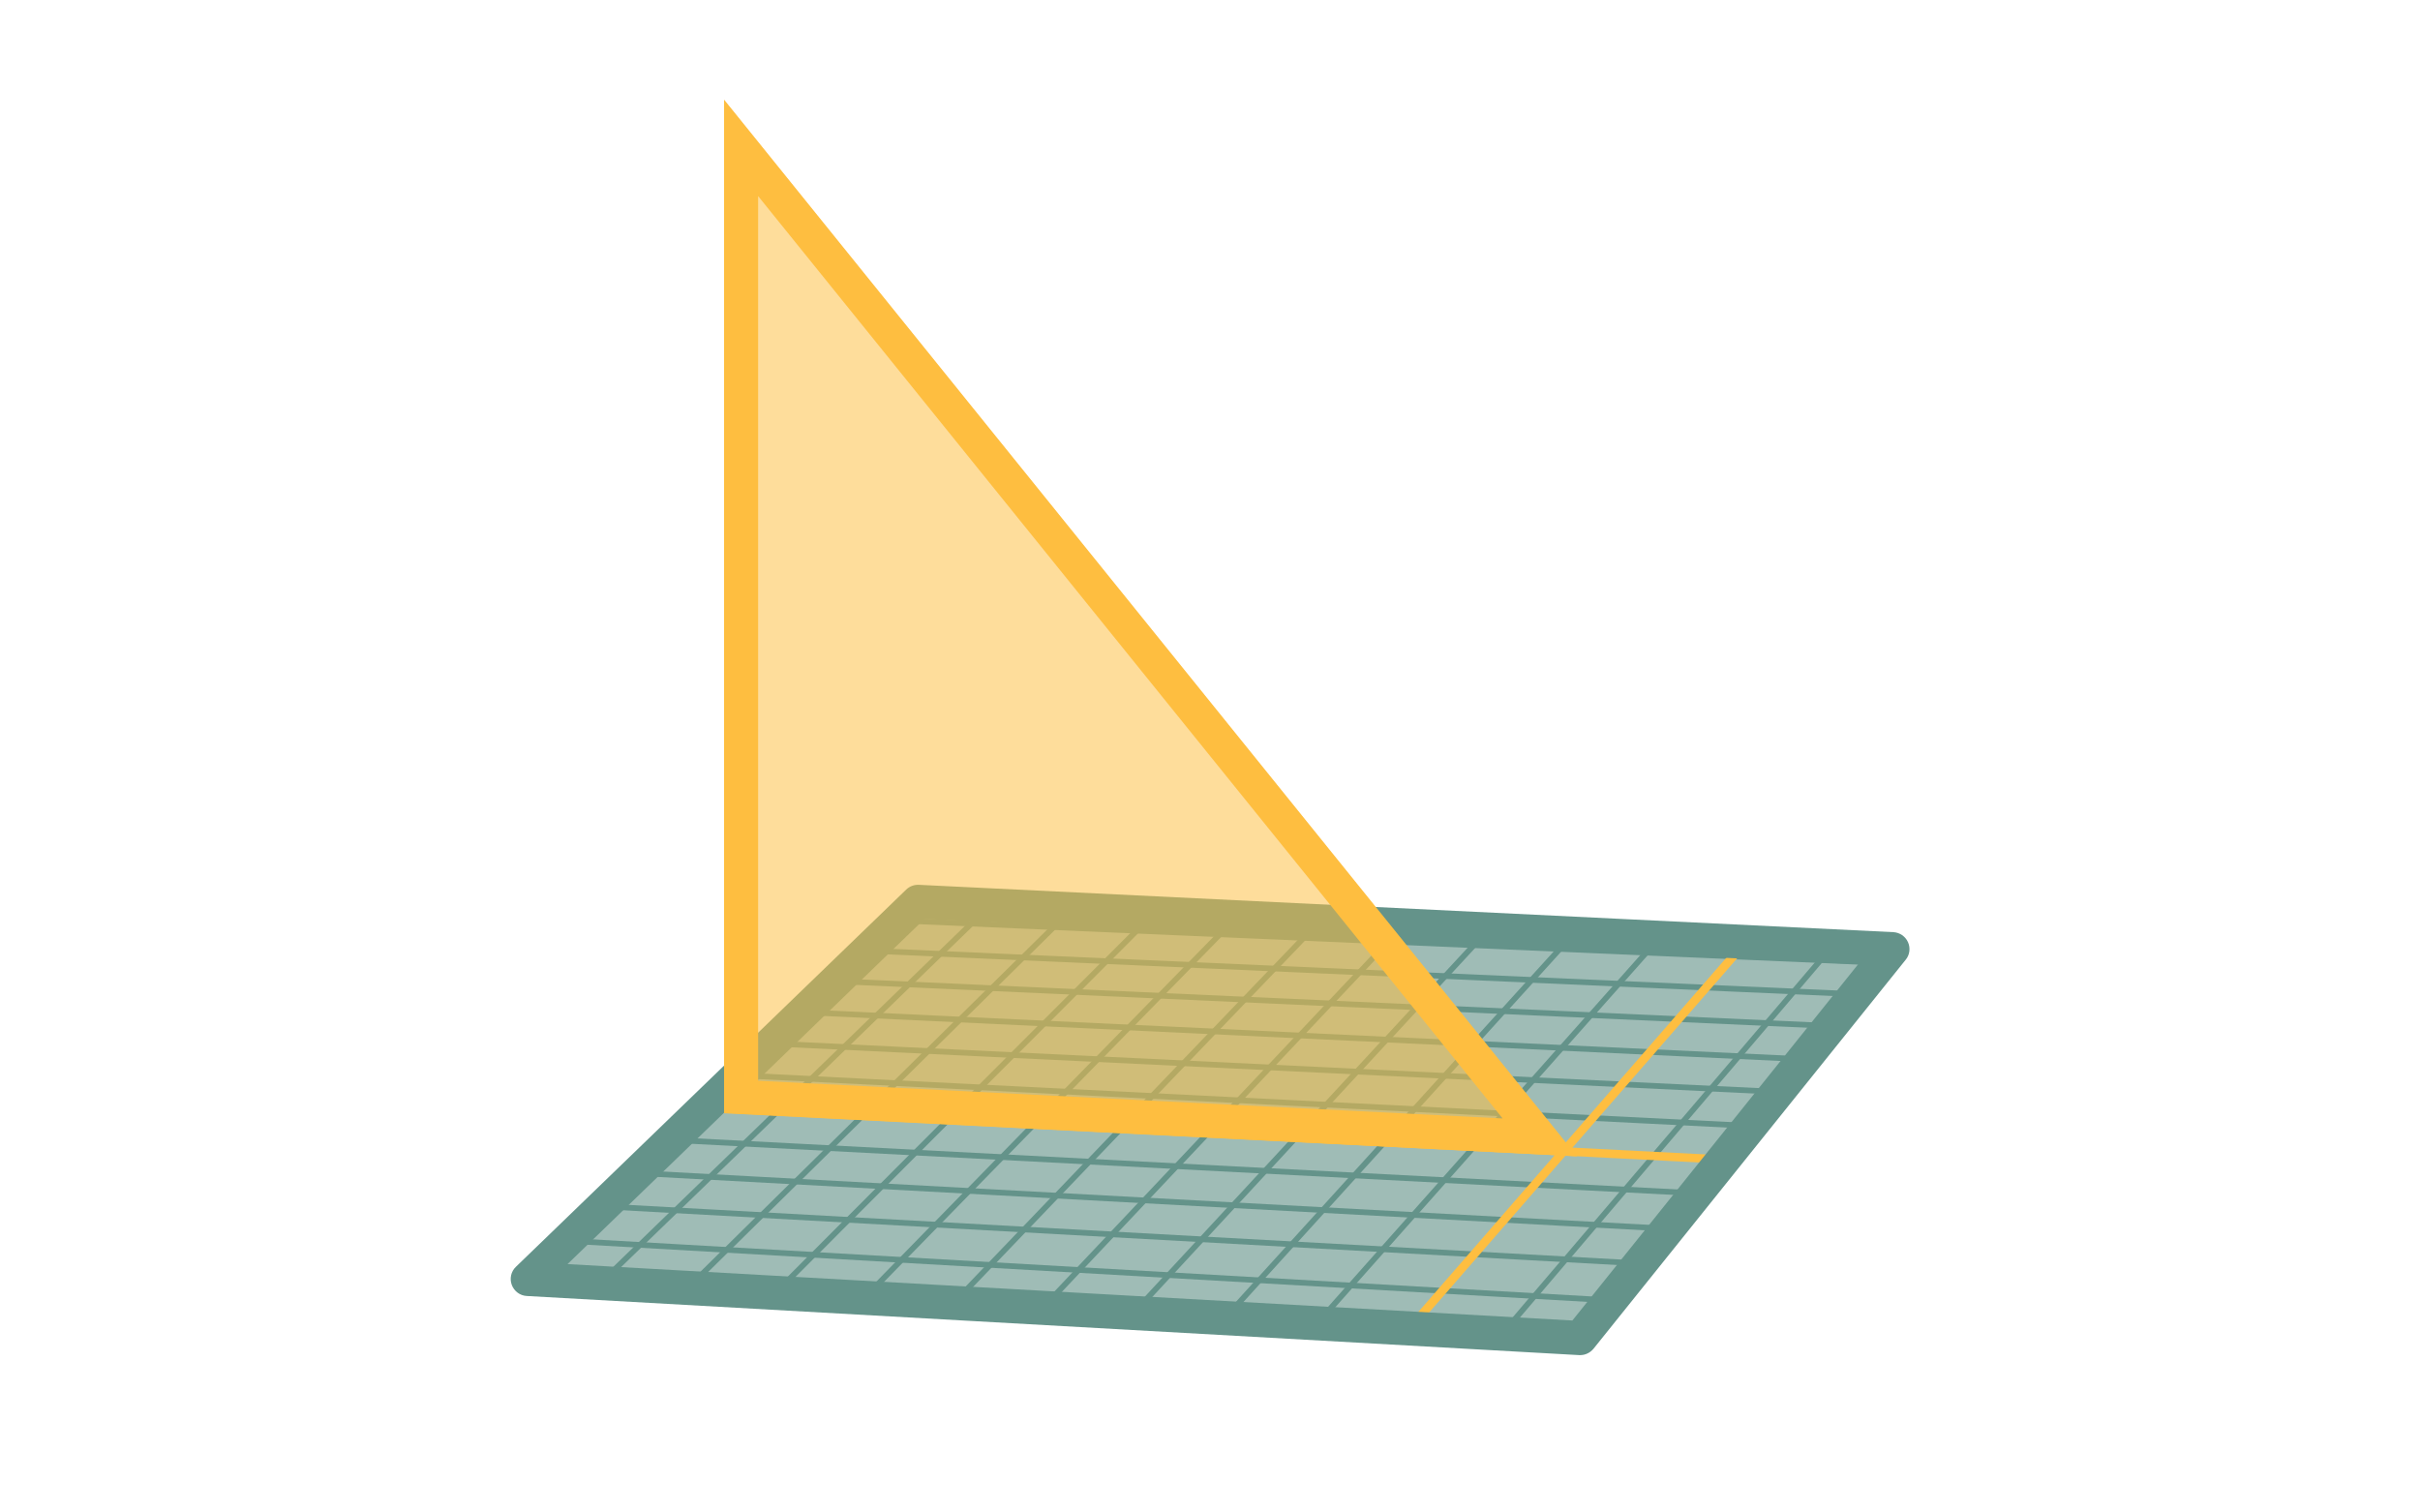 <?xml version="1.0" encoding="utf-8"?>
<!-- Generator: Adobe Illustrator 25.1.0, SVG Export Plug-In . SVG Version: 6.00 Build 0)  -->
<svg version="1.1" id="Layer_1" xmlns="http://www.w3.org/2000/svg" xmlns:xlink="http://www.w3.org/1999/xlink" width="128" height="80"
	 viewBox="0 0 133.27 133.27" style="enable-background:new 0 0 80 80;" xml:space="preserve">
<style type="text/css">
	.st0{opacity:0.62;fill:#64938A;}
	.st1{fill:#64938A;}
	.st2{fill:#FEBE40;}
	.st3{opacity:0.52;}
</style>
<g>
	<g transform="translate(21.785 36.624)">
		<path class="st0" d="M-15.27,76.07l34.39-33.24l85.86,4.17L77.47,81.28L-15.27,76.07z"/>
		<g>
			<g>
				<g>
					<polygon class="st1" points="-7.46,75.43 -7.8,75.07 25.64,42.65 25.99,43.01 					"/>
				</g>
				<g>
					<polygon class="st1" points="0.21,75.87 -0.14,75.52 32.87,42.95 33.22,43.31 					"/>
				</g>
				<g>
					
						<rect x="0.96" y="59.54" transform="matrix(0.706 -0.708 0.708 0.706 -35.271 34.592)" class="st1" width="46.16" height="0.5"/>
				</g>
				<g>
					
						<rect x="8.61" y="59.92" transform="matrix(0.699 -0.715 0.715 0.699 -33.512 40.679)" class="st1" width="45.95" height="0.5"/>
				</g>
				<g>
					
						<rect x="16.32" y="60.3" transform="matrix(0.692 -0.722 0.722 0.692 -31.633 46.916)" class="st1" width="45.74" height="0.5"/>
				</g>
				<g>
					
						<rect x="24.09" y="60.68" transform="matrix(0.686 -0.727 0.727 0.686 -29.62 53.188)" class="st1" width="45.53" height="0.5"/>
				</g>
				<g>
					
						<rect x="31.9" y="61.07" transform="matrix(0.679 -0.734 0.734 0.679 -27.502 59.714)" class="st1" width="45.32" height="0.5"/>
				</g>
				<g>
					
						<rect x="39.78" y="61.46" transform="matrix(0.672 -0.741 0.741 0.672 -25.256 66.39)" class="st1" width="45.11" height="0.5"/>
				</g>
				<g>
					
						<rect x="47.7" y="61.85" transform="matrix(0.664 -0.748 0.748 0.664 -22.863 73.338)" class="st1" width="44.9" height="0.5"/>
				</g>
				<g>
					
						<rect x="63.72" y="62.65" transform="matrix(0.648 -0.761 0.761 0.648 -17.653 87.584)" class="st1" width="44.48" height="0.5"/>
				</g>
			</g>
			<g>
				<g>
					
						<rect x="61.2" y="3.45" transform="matrix(0.043 -0.999 0.999 0.043 12.488 105.772)" class="st1" width="0.5" height="85.83"/>
				</g>
				<g>
					
						<rect x="58.64" y="5.96" transform="matrix(0.044 -0.999 0.999 0.044 7.239 105.759)" class="st1" width="0.5" height="86.28"/>
				</g>
				<g>
					
						<rect x="56.05" y="8.49" transform="matrix(0.045 -0.999 0.999 0.045 1.929 105.738)" class="st1" width="0.5" height="86.73"/>
				</g>
				<g>
					
						<rect x="53.42" y="11.07" transform="matrix(0.047 -0.999 0.999 0.047 -3.441 105.71)" class="st1" width="0.5" height="87.19"/>
				</g>
				<g>
					
						<rect x="50.76" y="13.67" transform="matrix(0.048 -0.999 0.999 0.048 -8.873 105.674)" class="st1" width="0.5" height="87.65"/>
				</g>
				<g>
					
						<rect x="48.07" y="16.31" transform="matrix(0.05 -0.999 0.999 0.05 -14.368 105.629)" class="st1" width="0.5" height="88.11"/>
				</g>
				<g>
					
						<rect x="42.57" y="21.69" transform="matrix(0.052 -0.999 0.999 0.052 -25.549 105.516)" class="st1" width="0.5" height="89.06"/>
				</g>
				<g>
					
						<rect x="39.77" y="24.44" transform="matrix(0.054 -0.999 0.999 0.054 -31.238 105.445)" class="st1" width="0.5" height="89.54"/>
				</g>
				<g>
					
						<rect x="36.93" y="27.22" transform="matrix(0.055 -0.999 0.999 0.055 -36.993 105.365)" class="st1" width="0.5" height="90.02"/>
				</g>
				<g>
					
						<rect x="34.05" y="30.04" transform="matrix(0.057 -0.998 0.998 0.057 -42.817 105.275)" class="st1" width="0.5" height="90.51"/>
				</g>
			</g>
			<g>
				<g>
					
						<rect x="55.68" y="62.25" transform="matrix(0.657 -0.754 0.754 0.657 -20.343 80.32)" class="st2" width="44.69" height="0.5"/>
					<path class="st2" d="M63.57,79.7L63,79.21l0.08-0.09L92.49,45.3l0.57,0.49l-0.08,0.09L63.57,79.7z M63.35,79.18l0.19,0.16
						l29.17-33.53l-0.19-0.16L63.35,79.18z"/>
				</g>
			</g>
			<g>
				<g>
					
						<rect x="45.34" y="18.98" transform="matrix(0.051 -0.999 0.999 0.051 -19.925 105.577)" class="st2" width="0.5" height="88.58"/>
					<path class="st2" d="M89.92,65.91L89.8,65.9L1.21,61.39l0.04-0.75l0.12,0.01l88.59,4.52L89.92,65.91z M1.47,61.15l88.22,4.5
						l0.01-0.25L1.48,60.9L1.47,61.15z"/>
				</g>
			</g>
		</g>
		<g>
			<path class="st1" d="M77.47,82.78c-0.03,0-0.06,0-0.08,0l-92.74-5.21c-0.6-0.03-1.11-0.42-1.32-0.97
				c-0.21-0.56-0.07-1.19,0.36-1.6l34.39-33.24c0.3-0.29,0.7-0.44,1.12-0.42l85.86,4.17c0.56,0.03,1.06,0.37,1.29,0.88
				c0.23,0.51,0.16,1.12-0.2,1.55L78.64,82.22C78.35,82.57,77.92,82.78,77.47,82.78z M-11.76,74.76l88.54,4.97l25.18-31.39
				l-82.27-3.99L-11.76,74.76z"/>
		</g>
	</g>
	<g>
		<g class="st3">
			<polygon class="st2" points="23.82,98.08 98.97,101.88 23.82,8.79 			"/>
		</g>
		<g>
			<path class="st2" d="M26.82,17.28l65.6,81.27l-65.6-3.32V17.28 M23.82,8.79v89.3l75.15,3.8L23.82,8.79L23.82,8.79z"/>
		</g>
	</g>
</g>
</svg>
